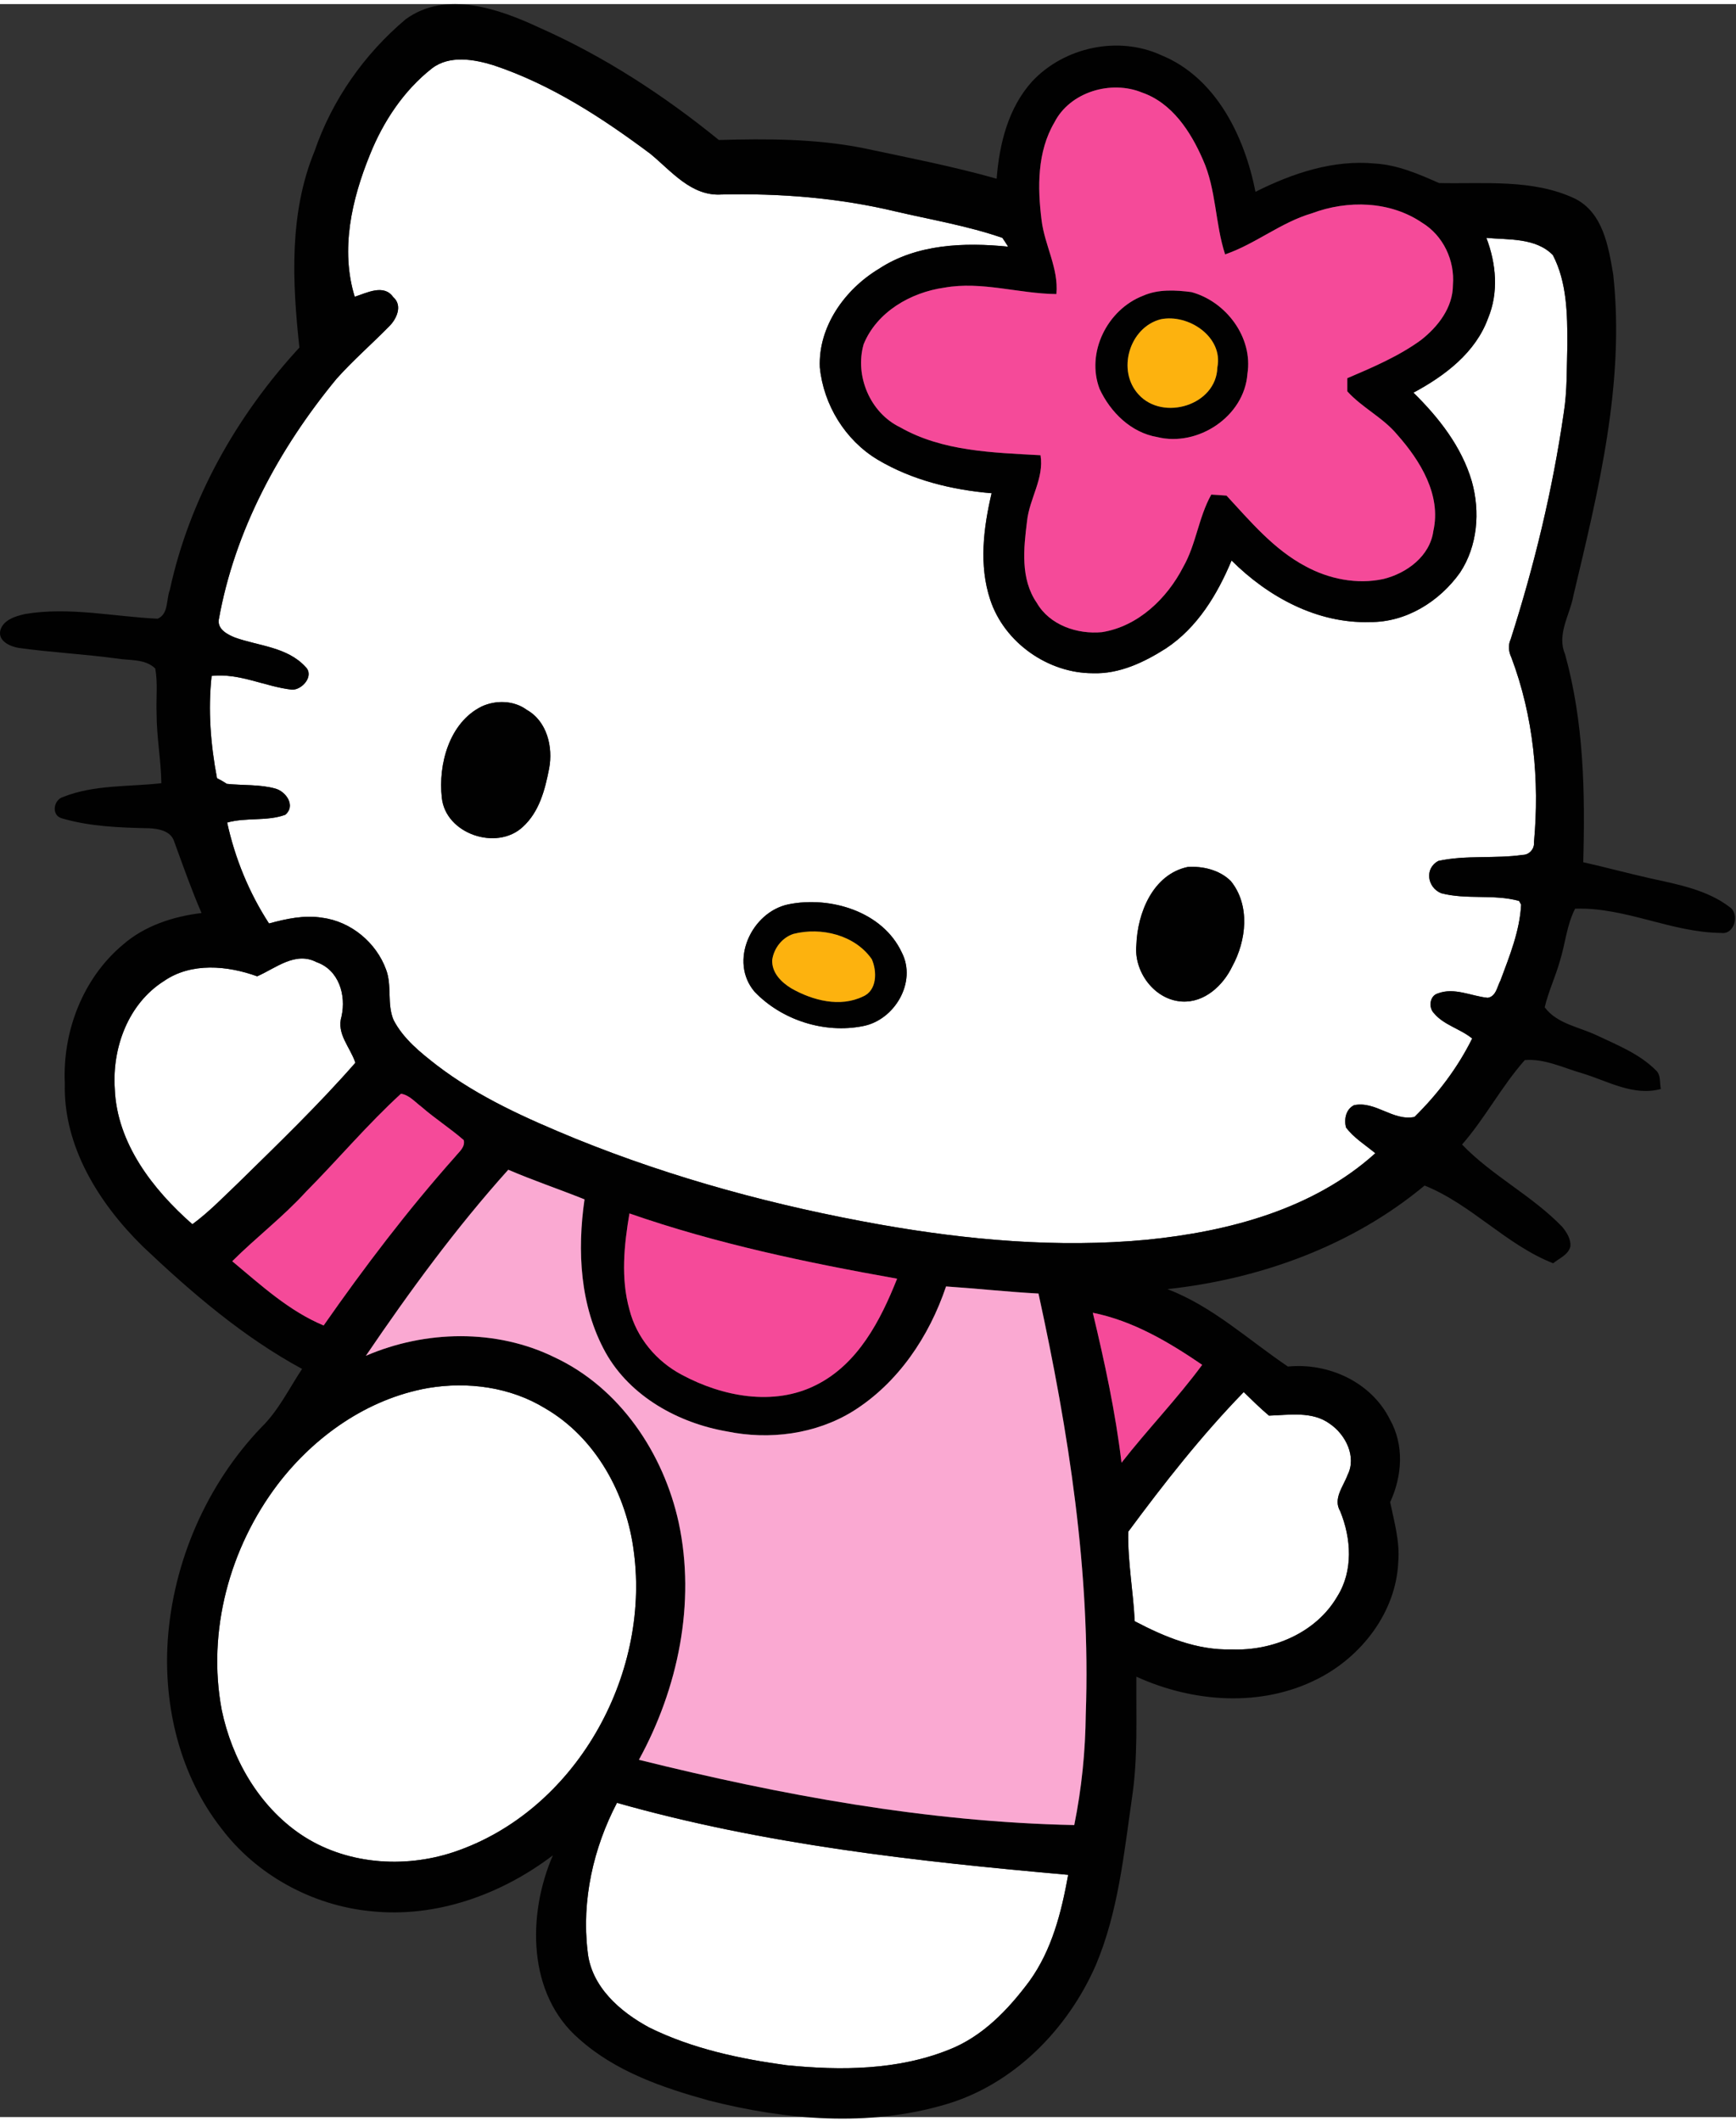 <?xml version="1.0" encoding="UTF-8"?>
<svg xmlns="http://www.w3.org/2000/svg" xmlns:xlink="http://www.w3.org/1999/xlink" width="212px" height="259px" viewBox="0 0 106 129" version="1.1">
<rect x="0" y="0" width="106" height="129" fill="#333333" stroke="none"/>
<g id="surface1">
<path style=" stroke:none;fill-rule:evenodd;fill:rgb(100%,100%,100%);fill-opacity:1;" d="M 26.379 3.922 C 27.449 3.102 28.953 3.367 30.148 3.738 C 33.652 4.91 36.766 6.941 39.711 9.141 C 40.988 10.188 42.207 11.746 44.059 11.625 C 47.625 11.543 51.191 11.828 54.652 12.652 C 56.836 13.164 59.082 13.535 61.207 14.273 C 61.289 14.398 61.473 14.664 61.555 14.809 C 58.875 14.539 55.973 14.645 53.664 16.164 C 51.582 17.418 49.953 19.695 50.059 22.18 C 50.285 24.461 51.602 26.617 53.582 27.809 C 55.684 29.062 58.113 29.656 60.547 29.863 C 60.051 31.977 59.762 34.258 60.465 36.371 C 61.328 38.98 63.988 40.852 66.727 40.852 C 68.355 40.91 69.883 40.172 71.199 39.332 C 73.117 38.059 74.332 36.043 75.199 33.969 C 77.422 36.188 80.434 37.832 83.648 37.727 C 85.852 37.75 87.891 36.477 89.148 34.711 C 90.223 33.086 90.387 30.992 89.871 29.145 C 89.254 27.027 87.852 25.242 86.305 23.723 C 88.223 22.695 90.098 21.277 90.859 19.184 C 91.52 17.602 91.355 15.836 90.758 14.273 C 92.117 14.398 93.766 14.254 94.816 15.32 C 95.684 16.984 95.703 18.938 95.703 20.766 C 95.66 22.18 95.703 23.598 95.477 24.996 C 94.797 29.676 93.684 34.277 92.242 38.777 C 92.074 39.145 92.117 39.535 92.281 39.883 C 93.641 43.48 94.012 47.383 93.664 51.18 C 93.703 51.551 93.395 51.941 92.98 51.941 C 91.293 52.188 89.52 51.941 87.832 52.309 C 86.965 52.762 87.148 53.934 87.996 54.281 C 89.539 54.691 91.211 54.324 92.754 54.754 L 92.879 54.98 C 92.797 56.582 92.18 58.102 91.621 59.602 C 91.418 59.973 91.355 60.586 90.84 60.668 C 89.828 60.566 88.801 60.012 87.789 60.402 C 87.293 60.547 87.211 61.266 87.562 61.613 C 88.16 62.332 89.168 62.559 89.891 63.152 C 89.004 64.941 87.789 66.543 86.367 67.941 C 85.047 68.207 83.996 66.953 82.68 67.223 C 82.184 67.469 82.059 68.062 82.184 68.578 C 82.656 69.215 83.359 69.645 83.977 70.156 C 80.184 73.586 74.992 74.941 70.027 75.438 C 64.586 75.949 59.102 75.457 53.746 74.512 C 47.398 73.383 41.133 71.699 35.156 69.273 C 32.211 68.062 29.242 66.75 26.688 64.797 C 25.68 64.016 24.629 63.176 24.031 62.023 C 23.617 61.039 23.945 59.93 23.574 58.945 C 22.977 57.301 21.434 56.008 19.68 55.781 C 18.59 55.598 17.477 55.844 16.426 56.129 C 15.211 54.262 14.344 52.145 13.871 49.969 C 15.023 49.641 16.281 49.906 17.414 49.496 C 18.074 48.961 17.477 48.078 16.816 47.895 C 15.867 47.629 14.84 47.711 13.848 47.605 C 13.703 47.504 13.418 47.34 13.25 47.258 C 12.859 45.203 12.695 43.09 12.922 41.016 C 14.633 40.828 16.18 41.672 17.828 41.855 C 18.465 41.875 19.207 40.992 18.652 40.461 C 17.539 39.246 15.785 39.188 14.344 38.672 C 13.891 38.488 13.293 38.18 13.355 37.605 C 14.324 32.141 17.043 27.129 20.547 22.879 C 21.555 21.75 22.691 20.766 23.742 19.695 C 24.215 19.242 24.605 18.402 24.008 17.887 C 23.434 17.066 22.379 17.641 21.66 17.867 C 20.773 14.992 21.473 11.934 22.586 9.199 C 23.391 7.188 24.648 5.277 26.379 3.922 Z M 29.406 42.883 C 27.43 43.867 26.75 46.414 26.977 48.449 C 27.203 50.668 30.336 51.715 31.922 50.234 C 32.934 49.312 33.281 47.957 33.531 46.664 C 33.777 45.367 33.406 43.785 32.168 43.09 C 31.387 42.512 30.293 42.473 29.406 42.883 Z M 72.52 52.68 C 70.395 53.133 69.449 55.492 69.387 57.445 C 69.223 59.066 70.48 60.793 72.168 60.895 C 73.551 60.977 74.684 59.91 75.238 58.758 C 76.105 57.176 76.352 55.02 75.156 53.543 C 74.477 52.863 73.445 52.617 72.52 52.68 Z M 48.141 54.961 C 45.875 55.434 44.492 58.449 46.078 60.301 C 47.727 62.023 50.324 62.867 52.695 62.395 C 54.633 62.023 55.992 59.703 55.062 57.898 C 53.891 55.391 50.695 54.445 48.141 54.961 Z M 15.703 59.355 C 16.836 58.863 18.031 57.812 19.332 58.492 C 20.691 58.965 21.145 60.504 20.855 61.797 C 20.527 62.867 21.391 63.688 21.699 64.633 C 19.453 67.199 16.98 69.582 14.551 71.965 C 13.645 72.828 12.758 73.75 11.746 74.492 C 9.336 72.375 7.133 69.543 7.008 66.215 C 6.844 63.707 7.832 61.02 10.016 59.641 C 11.684 58.492 13.891 58.699 15.703 59.355 Z M 26.133 84.492 C 28.562 84.082 31.16 84.43 33.281 85.727 C 36.395 87.531 38.27 91.004 38.703 94.496 C 39.711 102.094 35.117 110.328 27.719 112.816 C 24.648 113.844 21.062 113.574 18.34 111.727 C 15.785 109.98 14.16 107.125 13.539 104.148 C 12.633 99.344 14.016 94.25 16.961 90.367 C 19.207 87.43 22.441 85.148 26.133 84.492 Z M 68.891 93.262 C 71.078 90.305 73.363 87.391 75.941 84.738 C 76.453 85.234 76.949 85.727 77.484 86.176 C 78.723 86.137 80.125 85.891 81.195 86.672 C 82.164 87.328 82.844 88.684 82.285 89.793 C 82.02 90.512 81.379 91.25 81.832 92.012 C 82.512 93.672 82.637 95.664 81.648 97.227 C 80.352 99.445 77.691 100.555 75.199 100.449 C 73.098 100.512 71.117 99.691 69.285 98.727 C 69.199 96.918 68.852 95.09 68.891 93.262 Z M 37.672 109.816 C 46.656 112.363 55.973 113.391 65.223 114.211 C 64.812 116.492 64.234 118.793 62.855 120.703 C 61.555 122.449 59.988 124.09 57.93 124.891 C 54.797 126.145 51.336 126.164 48.039 125.836 C 45.172 125.445 42.266 124.828 39.648 123.535 C 37.855 122.57 36.086 121.031 35.879 118.875 C 35.508 115.773 36.23 112.57 37.672 109.816 Z M 37.672 109.816 "/>
<path style=" stroke:none;fill-rule:evenodd;fill:rgb(0.392%,0.392%,0.392%);fill-opacity:1;" d="M 24.77 0.926 C 27.223 -0.863 30.48 0.289 32.973 1.457 C 36.91 3.203 40.559 5.586 43.895 8.297 C 46.844 8.215 49.789 8.215 52.695 8.789 C 55.414 9.367 58.156 9.898 60.855 10.66 C 61.02 8.543 61.555 6.348 63.02 4.723 C 64.977 2.629 68.273 1.91 70.91 3.121 C 74.27 4.496 76 8.113 76.66 11.461 C 78.906 10.332 81.402 9.488 83.957 9.734 C 85.336 9.816 86.613 10.371 87.871 10.926 C 90.633 10.988 93.578 10.66 96.156 11.871 C 97.887 12.734 98.215 14.809 98.504 16.512 C 99.227 23.145 97.598 29.699 96.074 36.105 C 95.867 37.277 95.043 38.469 95.559 39.68 C 96.711 43.809 96.793 48.141 96.672 52.391 C 98.051 52.699 99.41 53.07 100.793 53.379 C 102.461 53.746 104.254 54.078 105.637 55.145 C 106.234 55.574 105.902 56.828 105.098 56.707 C 102.051 56.684 99.246 55.125 96.176 55.227 C 95.66 56.234 95.578 57.363 95.25 58.41 C 94.98 59.375 94.547 60.277 94.32 61.246 C 95.062 62.25 96.383 62.434 97.477 62.949 C 98.73 63.543 100.094 64.078 101.102 65.086 C 101.43 65.371 101.328 65.863 101.41 66.234 C 99.742 66.688 98.195 65.762 96.652 65.289 C 95.496 64.961 94.32 64.367 93.105 64.469 C 91.684 66.07 90.676 68.023 89.273 69.625 C 91.105 71.535 93.559 72.746 95.395 74.656 C 95.66 74.984 95.93 75.395 95.887 75.848 C 95.766 76.359 95.207 76.566 94.836 76.875 C 91.953 75.742 89.852 73.281 86.984 72.129 C 82.574 75.805 76.949 77.84 71.281 78.453 C 74.043 79.504 76.227 81.555 78.641 83.18 C 81.113 82.934 83.73 84.125 84.863 86.402 C 85.75 87.965 85.625 89.855 84.883 91.457 C 85.129 92.648 85.48 93.859 85.379 95.09 C 85.254 98.152 83.152 100.883 80.473 102.238 C 77.031 104.004 72.848 103.695 69.387 102.113 C 69.367 104.602 69.488 107.086 69.117 109.527 C 68.625 112.957 68.273 116.492 66.914 119.715 C 65.203 123.637 61.887 127.027 57.703 128.238 C 53.023 129.613 47.977 129.184 43.297 127.992 C 40.473 127.211 37.59 126.227 35.363 124.234 C 32.191 121.504 32.191 116.637 33.758 113.02 C 30.602 115.422 26.605 116.859 22.629 116.43 C 19.062 116.082 15.641 114.211 13.5 111.355 C 10.984 108.133 9.977 103.922 10.242 99.898 C 10.574 95.09 12.613 90.387 15.953 86.895 C 17.004 85.871 17.641 84.535 18.445 83.324 C 14.84 81.371 11.684 78.66 8.719 75.848 C 6.059 73.238 3.855 69.746 3.957 65.887 C 3.812 62.742 5.051 59.477 7.504 57.426 C 8.82 56.273 10.574 55.699 12.305 55.492 C 11.684 54.055 11.172 52.598 10.633 51.117 C 10.43 50.48 9.688 50.34 9.09 50.316 C 7.297 50.277 5.484 50.215 3.75 49.703 C 3.113 49.496 3.277 48.57 3.855 48.406 C 5.75 47.648 7.852 47.793 9.852 47.566 C 9.832 46.148 9.562 44.754 9.562 43.316 C 9.523 42.391 9.645 41.465 9.48 40.562 C 8.84 39.945 7.875 40.09 7.07 39.945 C 5.09 39.68 3.113 39.578 1.156 39.309 C 0.641 39.227 -0.145 38.898 0.023 38.223 C 0.207 37.586 0.969 37.359 1.547 37.234 C 4.246 36.785 6.945 37.398 9.625 37.523 C 10.305 37.234 10.141 36.352 10.367 35.777 C 11.562 30.23 14.445 25.137 18.281 20.969 C 17.848 16.984 17.641 12.773 19.207 8.977 C 20.277 5.852 22.238 3.059 24.77 0.926 Z M 26.379 3.922 C 24.648 5.277 23.391 7.188 22.586 9.199 C 21.473 11.934 20.773 14.992 21.66 17.867 C 22.379 17.641 23.434 17.066 24.008 17.887 C 24.605 18.402 24.215 19.242 23.742 19.695 C 22.691 20.766 21.555 21.75 20.547 22.879 C 17.043 27.129 14.324 32.141 13.355 37.605 C 13.293 38.18 13.891 38.488 14.344 38.672 C 15.785 39.188 17.539 39.246 18.652 40.461 C 19.207 40.992 18.465 41.875 17.828 41.855 C 16.18 41.672 14.633 40.828 12.922 41.016 C 12.695 43.09 12.859 45.203 13.25 47.258 C 13.418 47.34 13.703 47.504 13.848 47.605 C 14.84 47.711 15.867 47.629 16.816 47.895 C 17.477 48.078 18.074 48.961 17.414 49.496 C 16.281 49.906 15.023 49.641 13.871 49.969 C 14.344 52.145 15.211 54.262 16.426 56.129 C 17.477 55.844 18.59 55.598 19.68 55.781 C 21.434 56.008 22.977 57.301 23.574 58.945 C 23.945 59.93 23.617 61.039 24.031 62.023 C 24.629 63.176 25.68 64.016 26.688 64.797 C 29.242 66.75 32.211 68.062 35.156 69.273 C 41.133 71.699 47.398 73.383 53.746 74.512 C 59.102 75.457 64.586 75.949 70.027 75.438 C 74.992 74.941 80.184 73.586 83.977 70.156 C 83.359 69.645 82.656 69.215 82.184 68.578 C 82.059 68.062 82.184 67.469 82.68 67.223 C 83.996 66.953 85.047 68.207 86.367 67.941 C 87.789 66.543 89.004 64.941 89.891 63.152 C 89.168 62.559 88.16 62.332 87.562 61.613 C 87.211 61.266 87.293 60.547 87.789 60.402 C 88.801 60.012 89.828 60.566 90.84 60.668 C 91.355 60.586 91.418 59.973 91.621 59.602 C 92.18 58.102 92.797 56.582 92.879 54.98 L 92.754 54.754 C 91.211 54.324 89.539 54.691 87.996 54.281 C 87.148 53.934 86.965 52.762 87.832 52.309 C 89.52 51.941 91.293 52.188 92.98 51.941 C 93.395 51.941 93.703 51.551 93.664 51.18 C 94.012 47.383 93.641 43.48 92.281 39.883 C 92.117 39.535 92.074 39.145 92.242 38.777 C 93.684 34.277 94.797 29.676 95.477 24.996 C 95.703 23.598 95.66 22.18 95.703 20.766 C 95.703 18.938 95.684 16.984 94.816 15.32 C 93.766 14.254 92.117 14.398 90.758 14.273 C 91.355 15.836 91.52 17.602 90.859 19.184 C 90.098 21.277 88.223 22.695 86.305 23.723 C 87.852 25.242 89.254 27.027 89.871 29.145 C 90.387 30.992 90.223 33.086 89.148 34.711 C 87.891 36.477 85.852 37.75 83.648 37.727 C 80.434 37.832 77.422 36.188 75.199 33.969 C 74.332 36.043 73.117 38.059 71.199 39.332 C 69.883 40.172 68.355 40.91 66.727 40.852 C 63.988 40.852 61.328 38.98 60.465 36.371 C 59.762 34.258 60.051 31.977 60.547 29.863 C 58.113 29.656 55.684 29.062 53.582 27.809 C 51.602 26.617 50.285 24.461 50.059 22.18 C 49.953 19.695 51.582 17.418 53.664 16.164 C 55.973 14.645 58.875 14.539 61.555 14.809 C 61.473 14.664 61.289 14.398 61.207 14.273 C 59.082 13.535 56.836 13.164 54.652 12.652 C 51.191 11.828 47.625 11.543 44.059 11.625 C 42.207 11.746 40.988 10.188 39.711 9.141 C 36.766 6.941 33.652 4.91 30.148 3.738 C 28.953 3.367 27.449 3.102 26.379 3.922 Z M 64.379 7.23 C 63.328 9.016 63.348 11.191 63.598 13.184 C 63.781 14.727 64.648 16.121 64.504 17.703 C 62.215 17.684 59.949 16.902 57.66 17.312 C 55.602 17.602 53.539 18.793 52.734 20.766 C 52.18 22.695 53.129 24.953 54.961 25.836 C 57.559 27.316 60.629 27.379 63.535 27.543 C 63.762 28.957 62.855 30.191 62.711 31.566 C 62.504 33.23 62.297 35.098 63.309 36.559 C 64.09 37.914 65.781 38.488 67.285 38.344 C 69.488 37.996 71.262 36.289 72.25 34.359 C 73.035 32.984 73.18 31.34 73.961 29.945 C 74.207 29.965 74.664 29.984 74.891 30.008 C 76.352 31.586 77.773 33.293 79.711 34.32 C 81.133 35.098 82.863 35.449 84.473 35.098 C 85.895 34.75 87.316 33.703 87.52 32.164 C 88.016 29.965 86.719 27.871 85.316 26.289 C 84.449 25.242 83.172 24.645 82.266 23.641 C 82.266 23.371 82.266 23.105 82.266 22.84 C 83.812 22.18 85.398 21.504 86.758 20.516 C 87.809 19.695 88.715 18.523 88.715 17.148 C 88.84 15.648 88.117 14.129 86.84 13.352 C 84.883 12.016 82.285 11.953 80.102 12.773 C 78.207 13.328 76.66 14.645 74.805 15.281 C 74.188 13.391 74.27 11.316 73.445 9.488 C 72.703 7.785 71.57 6.039 69.738 5.402 C 67.84 4.621 65.328 5.359 64.379 7.23 Z M 15.703 59.355 C 13.891 58.699 11.684 58.492 10.016 59.641 C 7.832 61.02 6.844 63.707 7.008 66.215 C 7.133 69.543 9.336 72.375 11.746 74.492 C 12.758 73.75 13.645 72.828 14.551 71.965 C 16.98 69.582 19.453 67.199 21.699 64.633 C 21.391 63.688 20.527 62.867 20.855 61.797 C 21.145 60.504 20.691 58.965 19.332 58.492 C 18.031 57.812 16.836 58.863 15.703 59.355 Z M 18.691 72.5 C 17.289 74.039 15.641 75.293 14.18 76.75 C 15.93 78.207 17.641 79.789 19.762 80.672 C 22.258 77.098 24.895 73.629 27.781 70.383 C 28.027 70.074 28.418 69.789 28.316 69.355 C 27.492 68.637 26.562 68.043 25.738 67.324 C 25.348 67.035 24.996 66.605 24.484 66.523 C 22.441 68.391 20.648 70.527 18.691 72.5 Z M 31.035 71.164 C 27.84 74.719 25.02 78.578 22.34 82.523 C 25.965 80.961 30.293 80.859 33.879 82.625 C 37.855 84.492 40.516 88.477 41.441 92.707 C 42.492 97.617 41.402 102.832 39.012 107.188 C 47.707 109.344 56.609 110.988 65.594 111.172 C 66.047 108.934 66.273 106.676 66.297 104.395 C 66.605 95.746 65.246 87.141 63.41 78.723 C 61.516 78.621 59.641 78.414 57.766 78.289 C 56.734 81.352 54.836 84.184 52.078 85.91 C 49.809 87.309 46.984 87.676 44.391 87.141 C 41.422 86.629 38.477 85.008 36.973 82.316 C 35.406 79.48 35.238 76.113 35.691 72.973 C 34.148 72.355 32.562 71.82 31.035 71.164 Z M 38.434 73.832 C 38.105 75.766 37.898 77.797 38.434 79.707 C 38.867 81.414 40.082 82.871 41.648 83.691 C 44.102 85.008 47.234 85.621 49.828 84.309 C 52.387 83.035 53.766 80.363 54.777 77.816 C 49.254 76.832 43.75 75.684 38.434 73.832 Z M 66.727 79.895 C 67.449 82.91 68.109 85.953 68.48 89.051 C 70.066 87.02 71.879 85.148 73.406 83.074 C 71.363 81.68 69.18 80.387 66.727 79.895 Z M 26.133 84.492 C 22.441 85.148 19.207 87.43 16.961 90.367 C 14.016 94.25 12.633 99.344 13.539 104.148 C 14.16 107.125 15.785 109.98 18.34 111.727 C 21.062 113.574 24.648 113.844 27.719 112.816 C 35.117 110.328 39.711 102.094 38.703 94.496 C 38.27 91.004 36.395 87.531 33.281 85.727 C 31.16 84.43 28.562 84.082 26.133 84.492 Z M 68.891 93.262 C 68.852 95.09 69.199 96.918 69.285 98.727 C 71.117 99.691 73.098 100.512 75.199 100.449 C 77.691 100.555 80.352 99.445 81.648 97.227 C 82.637 95.664 82.512 93.672 81.832 92.012 C 81.379 91.25 82.02 90.512 82.285 89.793 C 82.844 88.684 82.164 87.328 81.195 86.672 C 80.125 85.891 78.723 86.137 77.484 86.176 C 76.949 85.727 76.453 85.234 75.941 84.738 C 73.363 87.391 71.078 90.305 68.891 93.262 Z M 37.672 109.816 C 36.23 112.57 35.508 115.773 35.879 118.875 C 36.086 121.031 37.855 122.57 39.648 123.535 C 42.266 124.828 45.172 125.445 48.039 125.836 C 51.336 126.164 54.797 126.145 57.93 124.891 C 59.988 124.09 61.555 122.449 62.855 120.703 C 64.234 118.793 64.812 116.492 65.223 114.211 C 55.973 113.391 46.656 112.363 37.672 109.816 Z M 69.797 17.805 C 70.727 17.395 71.777 17.457 72.746 17.582 C 74.867 18.156 76.516 20.352 76.168 22.57 C 75.98 25.18 73.137 27.047 70.664 26.434 C 69.059 26.164 67.801 24.914 67.141 23.496 C 66.297 21.277 67.613 18.648 69.797 17.805 Z M 70.871 19.242 C 68.953 19.738 68.172 22.387 69.531 23.844 C 71.016 25.469 74.27 24.5 74.332 22.18 C 74.703 20.312 72.559 18.895 70.871 19.242 Z M 29.406 42.883 C 30.293 42.473 31.387 42.512 32.168 43.09 C 33.406 43.785 33.777 45.367 33.531 46.664 C 33.281 47.957 32.934 49.312 31.922 50.234 C 30.336 51.715 27.203 50.668 26.977 48.449 C 26.75 46.414 27.43 43.867 29.406 42.883 Z M 72.52 52.68 C 73.445 52.617 74.477 52.863 75.156 53.543 C 76.352 55.02 76.105 57.176 75.238 58.758 C 74.684 59.91 73.551 60.977 72.168 60.895 C 70.48 60.793 69.223 59.066 69.387 57.445 C 69.449 55.492 70.395 53.133 72.52 52.68 Z M 48.141 54.961 C 50.695 54.445 53.891 55.391 55.062 57.898 C 55.992 59.703 54.633 62.023 52.695 62.395 C 50.324 62.867 47.727 62.023 46.078 60.301 C 44.492 58.449 45.875 55.434 48.141 54.961 Z M 48.449 56.766 C 47.75 56.992 47.254 57.648 47.152 58.348 C 47.109 59.129 47.707 59.723 48.324 60.094 C 49.625 60.832 51.293 61.266 52.695 60.586 C 53.559 60.219 53.559 59.047 53.23 58.309 C 52.199 56.828 50.141 56.336 48.449 56.766 Z M 48.449 56.766 "/>
<path style=" stroke:none;fill-rule:evenodd;fill:rgb(96.078%,29.02%,60%);fill-opacity:1;" d="M 64.379 7.23 C 65.328 5.359 67.84 4.621 69.738 5.402 C 71.57 6.039 72.703 7.785 73.445 9.488 C 74.27 11.316 74.188 13.391 74.805 15.281 C 76.66 14.645 78.207 13.328 80.102 12.773 C 82.285 11.953 84.883 12.016 86.84 13.352 C 88.117 14.129 88.84 15.648 88.715 17.148 C 88.715 18.523 87.809 19.695 86.758 20.516 C 85.398 21.504 83.812 22.18 82.266 22.84 C 82.266 23.105 82.266 23.371 82.266 23.641 C 83.172 24.645 84.449 25.242 85.316 26.289 C 86.719 27.871 88.016 29.965 87.52 32.164 C 87.316 33.703 85.895 34.75 84.473 35.098 C 82.863 35.449 81.133 35.098 79.711 34.32 C 77.773 33.293 76.352 31.586 74.891 30.008 C 74.664 29.984 74.207 29.965 73.961 29.945 C 73.18 31.34 73.035 32.984 72.25 34.359 C 71.262 36.289 69.488 37.996 67.285 38.344 C 65.781 38.488 64.09 37.914 63.309 36.559 C 62.297 35.098 62.504 33.23 62.711 31.566 C 62.855 30.191 63.762 28.957 63.535 27.543 C 60.629 27.379 57.559 27.316 54.961 25.836 C 53.129 24.953 52.18 22.695 52.734 20.766 C 53.539 18.793 55.602 17.602 57.66 17.312 C 59.949 16.902 62.215 17.684 64.504 17.703 C 64.648 16.121 63.781 14.727 63.598 13.184 C 63.348 11.191 63.328 9.016 64.379 7.23 Z M 69.797 17.805 C 67.613 18.648 66.297 21.277 67.141 23.496 C 67.801 24.914 69.059 26.164 70.664 26.434 C 73.137 27.047 75.98 25.18 76.168 22.57 C 76.516 20.352 74.867 18.156 72.746 17.582 C 71.777 17.457 70.727 17.395 69.797 17.805 Z M 18.691 72.5 C 20.648 70.527 22.441 68.391 24.484 66.523 C 24.996 66.605 25.348 67.035 25.738 67.324 C 26.562 68.043 27.492 68.637 28.316 69.355 C 28.418 69.789 28.027 70.074 27.781 70.383 C 24.895 73.629 22.258 77.098 19.762 80.672 C 17.641 79.789 15.93 78.207 14.18 76.75 C 15.641 75.293 17.289 74.039 18.691 72.5 Z M 38.434 73.832 C 43.75 75.684 49.254 76.832 54.777 77.816 C 53.766 80.363 52.387 83.035 49.828 84.309 C 47.234 85.621 44.102 85.008 41.648 83.691 C 40.082 82.871 38.867 81.414 38.434 79.707 C 37.898 77.797 38.105 75.766 38.434 73.832 Z M 66.727 79.895 C 69.18 80.387 71.363 81.68 73.406 83.074 C 71.879 85.148 70.066 87.02 68.48 89.051 C 68.109 85.953 67.449 82.91 66.727 79.895 Z M 66.727 79.895 "/>
<path style=" stroke:none;fill-rule:evenodd;fill:rgb(99.216%,69.804%,5.49%);fill-opacity:1;" d="M 70.871 19.242 C 72.559 18.895 74.703 20.312 74.332 22.18 C 74.27 24.5 71.016 25.469 69.531 23.844 C 68.172 22.387 68.953 19.738 70.871 19.242 Z M 48.449 56.766 C 50.141 56.336 52.199 56.828 53.23 58.309 C 53.559 59.047 53.559 60.219 52.695 60.586 C 51.293 61.266 49.625 60.832 48.324 60.094 C 47.707 59.723 47.109 59.129 47.152 58.348 C 47.254 57.648 47.75 56.992 48.449 56.766 Z M 48.449 56.766 "/>
<path style=" stroke:none;fill-rule:evenodd;fill:rgb(98.039%,66.275%,82.353%);fill-opacity:1;" d="M 31.035 71.164 C 32.562 71.82 34.148 72.355 35.691 72.973 C 35.238 76.113 35.406 79.48 36.973 82.316 C 38.477 85.008 41.422 86.629 44.391 87.141 C 46.984 87.676 49.809 87.309 52.078 85.91 C 54.836 84.184 56.734 81.352 57.766 78.289 C 59.641 78.414 61.516 78.621 63.41 78.723 C 65.246 87.141 66.605 95.746 66.297 104.395 C 66.273 106.676 66.047 108.934 65.594 111.172 C 56.609 110.988 47.707 109.344 39.012 107.188 C 41.402 102.832 42.492 97.617 41.441 92.707 C 40.516 88.477 37.855 84.492 33.879 82.625 C 30.293 80.859 25.965 80.961 22.34 82.523 C 25.02 78.578 27.84 74.719 31.035 71.164 Z M 31.035 71.164 "/>
</g>
</svg>
